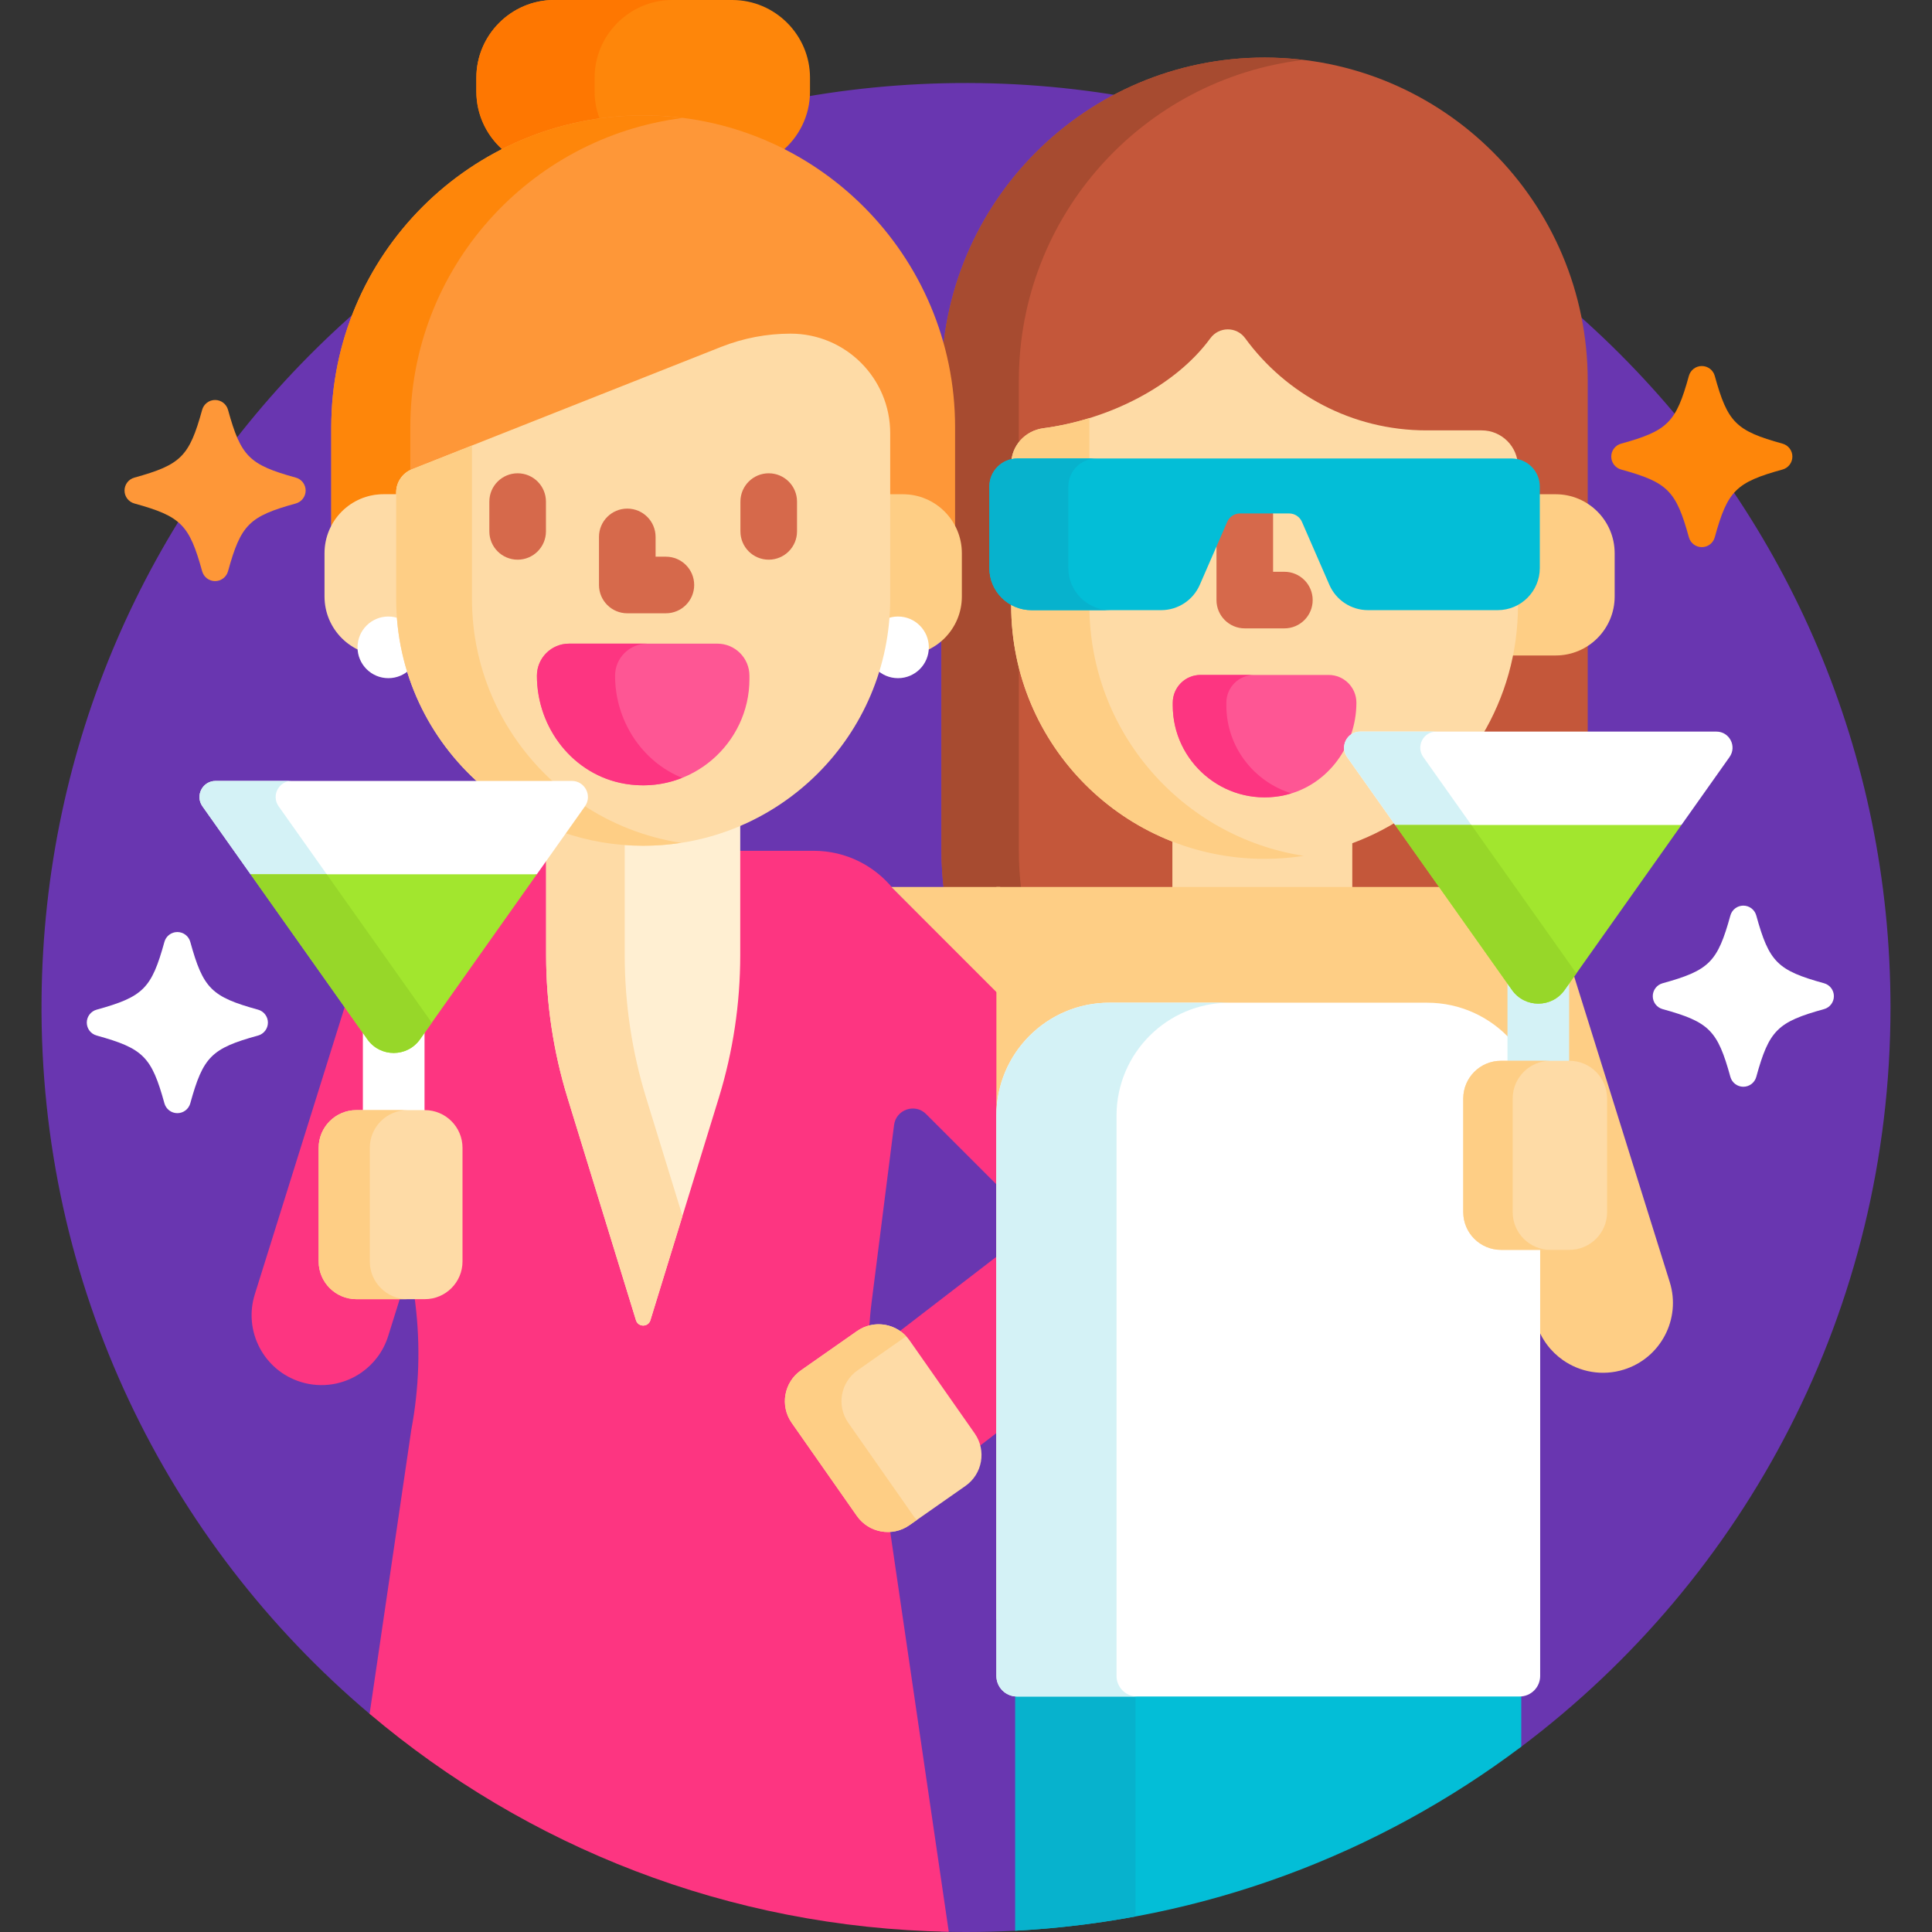 <svg id="Capa_1" enable-background="new 0 0 512 512" height="512" viewBox="0 0 512 512" width="512" xmlns="http://www.w3.org/2000/svg"><rect x="0" y="0" width="512" height="512" fill="#333333" stroke="none"/><g><path d="m256.536 22.001c-135.084-.29-244.31 107.666-245.526 242.745-.684 75.981 33.235 144.05 86.939 189.441l11.733 6.347c37.397 20.231 77.184 35.692 118.43 46.021l21.397 5.358c2.157.057 4.32.087 6.491.087 4.383 0 8.737-.12 13.063-.348l3.128-.681c45.655-9.934 89.723-26.112 130.96-48.077 59.42-44.705 97.849-115.809 97.849-195.894 0-135.131-109.401-244.71-244.464-244.999z" fill="#6936b0"/><g><path d="m416.795 257.582-1.961 2.77v21.769h1c5.029 0 9.066 4.037 9.066 9v30.104c0 4.963-4.038 9-9 9h-15.187l6.438 20.583c1.268 4.052 3.798 7.358 7.024 9.622 4.545 3.19 10.468 4.308 16.177 2.523 9.761-3.053 15.198-13.44 12.145-23.2z" fill="#fece85"/></g><g><g fill="#c4573a"><path d="m400.144 172.707-.161.804c-1.396 6.97-3.917 13.655-7.493 19.872l-.862 1.499h29.133v-24.915c-2.398 1.717-5.326 2.74-8.493 2.74z"/><path d="m369.704 216.854-.793.472c-3.484 2.074-7.146 3.825-10.884 5.204l-.654.241v13.291l23.837.003 2.111.023z"/><path d="m311.69 236.063v-13.745l-.636-.249c-25.562-9.995-42.079-34.18-42.079-61.613v-.733l-.518-.285c-3.25-1.79-5.269-5.203-5.269-8.906v-21.583c0-3.026 2.146-5.676 5.103-6.301l.683-.145.1-.69c.552-3.808 3.669-6.826 7.581-7.341 18.273-2.402 35.899-11.915 44.904-24.234.907-1.24 2.302-1.951 3.828-1.951 1.509 0 2.886.701 3.779 1.924 11.357 15.557 29.617 24.844 48.844 24.844h14.64c4.036 0 7.582 2.861 8.431 6.804l.139.645.647.126c3.012.589 5.199 3.247 5.199 6.32v3.033h5.203c3.168 0 6.095 1.022 8.493 2.74v-33.837c0-47.295-38.34-85.634-85.634-85.634-47.295 0-85.634 38.34-85.634 85.634v124.611c0 3.581.246 7.102.672 10.568h61.524z"/></g><g><path d="m270 172.118c-.668-3.799-1.024-7.695-1.024-11.663v-.733l-.518-.285c-3.25-1.79-5.269-5.203-5.269-8.906v-21.583c0-3.026 2.146-5.676 5.103-6.301l.683-.145.1-.69c.144-.992.465-1.928.926-2.783v-18.145c0-43.822 32.924-79.932 75.381-85.002-3.364-.402-6.781-.632-10.254-.632-47.295 0-85.634 38.34-85.634 85.634v124.611c0 3.581.246 7.102.672 10.568h20.508c-.427-3.465-.672-6.987-.672-10.568v-53.377z" fill="#a74b30"/></g></g><path d="m412.268 130.98h-5.203v19.55c0 4.036-2.37 7.519-5.787 9.159v.765c0 4.538-.461 8.969-1.335 13.252h12.325c8.635 0 15.635-7 15.635-15.635v-11.457c-.001-8.634-7.001-15.634-15.635-15.634z" fill="#fece85"/><path d="m358.372 222.378c-7.237 2.726-15.068 4.228-23.246 4.228-8.63 0-16.871-1.679-24.436-4.698v14.155h47.682z" fill="#fedba6"/><path d="m357.799 200.035c-.719-1.016-.807-2.282-.235-3.388.572-1.105 1.656-1.766 2.901-1.766h32.318c6.025-10.068 9.496-21.841 9.496-34.427v-36.772c0-5.318-4.311-9.629-9.629-9.629h-14.64c-19.74 0-37.224-9.625-48.036-24.434-2.286-3.131-6.934-3.102-9.221.028-9.271 12.684-26.941 21.56-44.227 23.833-4.858.639-8.549 4.664-8.549 9.564v37.411c0 37.086 30.065 67.151 67.151 67.151 12.891 0 24.929-3.639 35.155-9.936z" fill="#fedba6"/><g><path d="m288.698 160.455v-49.659c-4.003 1.233-8.097 2.149-12.173 2.685-4.858.639-8.549 4.664-8.549 9.564v37.411c0 37.086 30.065 67.151 67.151 67.151 3.524 0 6.984-.275 10.361-.798-32.167-4.984-56.79-32.792-56.79-66.354z" fill="#fece85"/></g><path d="m340.373 151.527h-2.993v-15.374c0-.37-.036-.732-.088-1.088h-8.659c-1.879 0-3.578 1.113-4.329 2.836l-1.924 4.418v16.708c0 4.143 3.358 7.5 7.5 7.5h10.493c4.142 0 7.5-3.357 7.5-7.5s-3.358-7.5-7.5-7.5z" fill="#d6694b"/><g><path d="m262.189 128.947v21.584c0 6.166 4.998 11.164 11.164 11.164h34.365c4.442 0 8.461-2.633 10.235-6.706l7.269-16.688c.591-1.357 1.931-2.235 3.412-2.235h12.986c1.481 0 2.82.878 3.412 2.235l7.269 16.688c1.774 4.072 5.793 6.706 10.235 6.706h34.364c6.166 0 11.164-4.998 11.164-11.164v-21.584c0-4.11-3.332-7.443-7.443-7.443h-130.99c-4.11 0-7.442 3.332-7.442 7.443z" fill="#03bed7"/></g><g><path d="m283.124 150.531v-21.584c0-4.11 3.332-7.443 7.443-7.443h-20.936c-4.11 0-7.443 3.332-7.443 7.443v21.584c0 6.166 4.998 11.164 11.164 11.164h20.936c-6.165-.001-11.164-4.999-11.164-11.164z" fill="#07b2cd"/></g><g><path d="m359.459 186.219c0 11.995-8.357 22.759-20.186 24.743-15.19 2.548-28.477-9.242-28.477-23.984v-.759c0-4.06 3.291-7.352 7.352-7.352h33.961c4.058 0 7.35 3.292 7.35 7.352z" fill="#fe5694"/></g><path d="m325 186.978v-.759c0-4.06 3.291-7.352 7.352-7.352h-14.205c-4.06 0-7.352 3.291-7.352 7.352v.759c0 14.742 13.287 26.532 28.477 23.984 1.016-.17 1.997-.428 2.959-.723-9.946-3.059-17.231-12.347-17.231-23.261z" fill="#fd3581"/><g fill="#fd3581"><path d="m212.839 363.966 14.845-10.394c.814-.57 1.706-.984 2.64-1.258.144-2.361.346-4.719.644-7.07l5.967-47.099c.522-4.124 5.557-5.846 8.496-2.907l19.623 19.623v-51.594l-28.305-27.667c-4.962-6.175-12.573-10.131-21.111-10.131h-70.189l-33.945 47.952v21.769h1c5.029 0 9.066 4.037 9.066 9v30.104c0 4.963-4.038 9-9 9h-2.766l.259 2.098c1.376 11.152 1.018 22.45-1.061 33.493l-11.053 75.301c41.583 35.147 95.028 56.686 153.483 57.756l-15.66-106.98c-.166.009-.328.038-.495.038-2.938 0-5.698-1.435-7.38-3.838l-17.267-24.66c-2.852-4.072-1.863-9.684 2.209-12.536z"/><path d="m265.054 332.291-27.389 21.068c.988.627 1.864 1.438 2.553 2.422l17.268 24.66c.716 1.023 1.188 2.144 1.43 3.295l6.138-4.722z"/></g><path d="m170.451 223.134c-7.306 0-14.32-1.247-20.871-3.5l-4.851 6.852v26.67c0 12.82 1.917 25.568 5.687 37.821l18.122 58.898c.579 1.883 3.244 1.883 3.823 0l18.122-58.898c3.77-12.253 5.687-25.001 5.687-37.821v-35.392c-7.883 3.446-16.579 5.37-25.719 5.37z" fill="#ffefd2"/><path d="m171.245 290.977c-3.77-12.253-5.687-25.001-5.687-37.821v-30.229c-5.552-.422-10.911-1.542-15.986-3.281l-4.842 6.84v26.67c0 12.82 1.917 25.568 5.687 37.821l18.122 58.898c.579 1.883 3.244 1.883 3.823 0l8.503-27.634z" fill="#fedba6"/><g><path d="m133.891 40.253c11.007-5.536 23.42-8.674 36.559-8.674s25.552 3.137 36.559 8.674c4.658-3.785 7.651-9.547 7.651-15.98v-3.676c0-11.328-9.268-20.597-20.597-20.597h-47.226c-11.328 0-20.597 9.269-20.597 20.597v3.676c.001 6.433 2.994 12.195 7.651 15.98z" fill="#fe860a"/><path d="m133.065 39.524c7.954-4.042 16.642-6.837 25.82-8.122-.83-2.227-1.306-4.622-1.306-7.129v-3.676c.001-11.328 9.27-20.597 20.598-20.597h-31.34c-11.328 0-20.597 9.269-20.597 20.597v3.676c.001 6.038 2.65 11.474 6.825 15.251z" fill="#fe7701"/><path d="m101.634 131.98h4.354v-1.479c0-2.312 1.389-4.355 3.538-5.206l81.934-32.432c5.773-2.285 11.85-3.444 18.06-3.444 14.002 0 25.394 11.392 25.394 25.394v17.167h4.354c6.42 0 11.876 4.162 13.843 9.925v-28.667c0-45.651-37.008-82.659-82.659-82.659-45.651 0-82.659 37.008-82.659 82.659v28.666c1.966-5.762 7.421-9.924 13.841-9.924z" fill="#fe9738"/><path d="m101.634 130.98h3.354v-.479c0-2.549 1.477-4.839 3.749-5.931v-11.333c0-42.088 31.465-76.804 72.15-81.97-3.42-.437-6.898-.688-10.437-.688-45.651 0-82.659 37.008-82.659 82.659v26.121c2.616-4.979 7.829-8.379 13.843-8.379z" fill="#fe860a"/><g><path d="m105.988 158.672v-27.692h-4.354c-8.635 0-15.635 7-15.635 15.635v11.457c0 8.635 7 15.635 15.635 15.635h6.142c-1.158-4.828-1.788-9.858-1.788-15.035z" fill="#fedba6"/><path d="m239.267 130.98h-4.354v27.692c0 5.177-.63 10.208-1.789 15.035h6.142c8.635 0 15.635-7 15.635-15.635v-11.457c.001-8.635-6.999-15.635-15.634-15.635z" fill="#fece85"/></g><g><g><circle cx="102.918" cy="171.553" fill="#fff" r="8.169"/></g><g><circle cx="237.982" cy="171.553" fill="#fff" r="8.169"/></g></g><path d="m209.519 88.42c-6.309 0-12.562 1.193-18.428 3.515l-81.933 32.432c-2.517.996-4.17 3.428-4.17 6.135v28.17c0 19.66 8.678 37.282 22.399 49.281h24.148c1.245 0 2.329.66 2.901 1.766s.484 2.371-.235 3.387l-5.239 7.401c6.733 2.34 13.959 3.627 21.489 3.627 36.154 0 65.462-29.308 65.462-65.462v-43.858c0-14.577-11.817-26.394-26.394-26.394z" fill="#fedba6"/><g fill="#fece85"><path d="m127.387 207.953h20.077c-13.718-11.999-22.389-29.624-22.389-49.281v-40.606l-15.917 6.301c-2.517.996-4.17 3.428-4.17 6.135v28.17c0 19.659 8.678 37.282 22.399 49.281z"/><path d="m154.195 213.114-5.233 7.393c6.733 2.34 13.959 3.627 21.489 3.627 3.415 0 6.769-.263 10.044-.767-9.62-1.482-18.542-5.064-26.3-10.253z"/></g><g><g><path d="m137.182 148.32c-4.142 0-7.5-3.357-7.5-7.5v-7.892c0-4.143 3.358-7.5 7.5-7.5s7.5 3.357 7.5 7.5v7.892c0 4.143-3.358 7.5-7.5 7.5z" fill="#d6694b"/></g><g><path d="m203.719 148.32c-4.142 0-7.5-3.357-7.5-7.5v-7.892c0-4.143 3.358-7.5 7.5-7.5s7.5 3.357 7.5 7.5v7.892c0 4.143-3.358 7.5-7.5 7.5z" fill="#d6694b"/></g></g><g><path d="m142.29 179.081c0 13.882 9.672 26.34 23.362 28.636 17.58 2.949 32.958-10.696 32.958-27.757v-.879c0-4.699-3.809-8.508-8.508-8.508h-39.304c-4.698 0-8.508 3.809-8.508 8.508z" fill="#fe5694"/></g><path d="m163 179.081c0-4.699 3.809-8.508 8.508-8.508h-20.71c-4.699 0-8.508 3.809-8.508 8.508 0 13.882 9.672 26.34 23.362 28.636 5.375.902 10.542.245 15.129-1.579-10.662-4.298-17.781-15.151-17.781-27.057z" fill="#fd3581"/><g><path d="m176.466 162.528h-10.229c-4.142 0-7.5-3.357-7.5-7.5v-12.742c0-4.143 3.358-7.5 7.5-7.5s7.5 3.357 7.5 7.5v5.242h2.729c4.142 0 7.5 3.357 7.5 7.5s-3.358 7.5-7.5 7.5z" fill="#d6694b"/></g></g><g><path d="m94.447 343.295c-4.962 0-9-4.037-9-9v-30.105c0-4.963 4.038-9 9-9h2.718v-21.769l-5.46-7.713-24.182 77.31c-3.053 9.76 2.384 20.147 12.145 23.2 5.709 1.786 11.632.667 16.177-2.523 3.225-2.264 5.756-5.571 7.024-9.622l3.372-10.78h-11.794z" fill="#fd3581"/></g><path d="m397.778 330.225c-4.962 0-9-4.037-9-9v-30.105c0-4.963 4.038-9 9-9h2.718v-21.769l-17.869-25.243c-.51-.029-1.024-.047-1.541-.047h-117.032v194.089h144.107v-98.926h-10.383z" fill="#fece85"/><path d="m265.054 235.062h-28.84l28.84 28.84z" fill="#fece85"/><path d="m402.715 448.587h-133.215c-.15 0-.291-.03-.437-.044v63.11c50.185-2.637 96.366-20.376 134.088-48.758v-14.352c-.145.014-.287.044-.436.044z" fill="#03bed7"/><path d="m269.5 449.587c-.148 0-.292-.011-.437-.022v62.088c10.818-.568 21.448-1.842 31.848-3.77v-58.296z" fill="#07b2cd"/><path d="m397.778 330.225c-4.962 0-9-4.037-9-9v-30.105c0-4.963 4.038-9 9-9h2.718v-6.447c-5.483-6.104-13.434-9.946-22.284-9.946h-84.209c-16.54 0-29.949 13.409-29.949 29.949v148.464c0 3.008 2.438 5.446 5.446 5.446h133.214c3.008 0 5.446-2.438 5.446-5.446v-113.915z" fill="#fff"/><path d="m295.893 444.14v-148.464c0-16.54 13.409-29.949 29.949-29.949h-31.839c-16.54 0-29.949 13.409-29.949 29.949v148.464c0 3.008 2.438 5.446 5.446 5.446h31.839c-3.007.001-5.446-2.438-5.446-5.446z" fill="#d4f2f6"/><g><g><path d="m151.536 206.953h-94.403c-3.462 0-5.482 3.906-3.482 6.731l12.751 18.012c24.619 6.747 50.592 6.805 75.242.168l.623-.168 12.751-18.012c2-2.826-.021-6.731-3.482-6.731z" fill="#fff"/></g><path d="m112.504 295.19v-23.181l-2.022 2.856c-1.431 2.021-3.671 3.18-6.147 3.18-2.477 0-4.717-1.158-6.147-3.18l-2.022-2.856v23.181z" fill="#fff"/><g><path d="m86.593 231.696-12.751-18.012c-2-2.825.02-6.731 3.482-6.731h-20.191c-3.462 0-5.482 3.906-3.482 6.731l12.751 18.012z" fill="#d4f2f6"/></g><g><path d="m111.298 275.443 30.968-43.747h-75.864l30.968 43.747c3.401 4.803 10.528 4.803 13.928 0z" fill="#a2e62e"/></g><path d="m97.37 275.443c3.4 4.803 10.528 4.803 13.928 0l3.132-4.424-27.837-39.323h-20.191z" fill="#97d729"/></g><g><path d="m255.849 393.796-14.845 10.395c-4.524 3.168-10.76 2.068-13.927-2.456l-17.267-24.66c-3.168-4.524-2.068-10.76 2.456-13.927l14.845-10.395c4.524-3.168 10.76-2.068 13.927 2.456l17.267 24.66c3.168 4.524 2.068 10.759-2.456 13.927z" fill="#fedba6"/></g><path d="m242.077 401.735-17.267-24.66c-3.168-4.524-2.068-10.76 2.456-13.927l12.883-9.021c-3.345-3.591-8.902-4.27-13.037-1.374l-14.845 10.395c-4.524 3.168-5.624 9.403-2.456 13.927l17.267 24.66c3.168 4.524 9.403 5.624 13.927 2.456l1.963-1.374c-.316-.339-.619-.693-.891-1.082z" fill="#fece85"/><g><path d="m112.57 344.295h-18.123c-5.523 0-10-4.477-10-10v-30.104c0-5.523 4.477-10 10-10h18.123c5.523 0 10 4.477 10 10v30.104c0 5.523-4.477 10-10 10z" fill="#fedba6"/></g><path d="m98 334.295v-30.104c0-5.523 4.477-10 10-10h-13.553c-5.523 0-10 4.477-10 10v30.104c0 5.523 4.477 10 10 10h13.553c-5.523 0-10-4.477-10-10z" fill="#fece85"/><g><g><path d="m451 145c-1.599 0-3.002-1.068-3.427-2.609-3.415-12.366-5.598-14.549-17.964-17.964-1.541-.425-2.609-1.828-2.609-3.427s1.068-3.002 2.609-3.427c12.366-3.415 14.549-5.598 17.964-17.964.425-1.541 1.828-2.609 3.427-2.609s3.002 1.068 3.427 2.609c3.415 12.366 5.598 14.549 17.964 17.964 1.542.425 2.609 1.828 2.609 3.427s-1.068 3.002-2.609 3.427c-12.366 3.415-14.549 5.598-17.964 17.964-.425 1.541-1.828 2.609-3.427 2.609z" fill="#fe860a"/></g></g><g><g><path d="m47 295c-1.599 0-3.002-1.068-3.427-2.609-3.415-12.366-5.598-14.549-17.964-17.964-1.541-.425-2.609-1.828-2.609-3.427s1.068-3.002 2.609-3.427c12.366-3.415 14.549-5.598 17.964-17.964.425-1.541 1.828-2.609 3.427-2.609s3.002 1.068 3.427 2.609c3.415 12.366 5.598 14.549 17.964 17.964 1.541.425 2.609 1.828 2.609 3.427s-1.068 3.002-2.609 3.427c-12.366 3.415-14.549 5.598-17.964 17.964-.425 1.541-1.828 2.609-3.427 2.609z" fill="#fff"/></g></g><g><g><path d="m462 288c-1.599 0-3.002-1.068-3.427-2.609-3.415-12.366-5.598-14.549-17.964-17.964-1.541-.425-2.609-1.828-2.609-3.427s1.068-3.002 2.609-3.427c12.366-3.415 14.549-5.598 17.964-17.964.425-1.542 1.828-2.609 3.427-2.609s3.002 1.068 3.427 2.609c3.415 12.366 5.598 14.549 17.964 17.964 1.542.425 2.609 1.828 2.609 3.427s-1.068 3.002-2.609 3.427c-12.366 3.415-14.549 5.598-17.964 17.964-.425 1.541-1.828 2.609-3.427 2.609z" fill="#fff"/></g></g><g><g><path d="m57 154c-1.599 0-3.002-1.068-3.427-2.609-3.415-12.366-5.598-14.549-17.964-17.964-1.541-.425-2.609-1.828-2.609-3.427s1.068-3.002 2.609-3.427c12.366-3.415 14.549-5.598 17.964-17.964.425-1.541 1.828-2.609 3.427-2.609s3.002 1.068 3.427 2.609c3.415 12.366 5.598 14.549 17.964 17.964 1.541.425 2.609 1.828 2.609 3.427s-1.068 3.002-2.609 3.427c-12.366 3.415-14.549 5.598-17.964 17.964-.425 1.541-1.828 2.609-3.427 2.609z" fill="#fe9738"/></g></g><g><g><path d="m454.867 193.882h-94.403c-3.462 0-5.482 3.906-3.482 6.731l12.751 18.012c24.619 6.747 50.592 6.805 75.242.168l.623-.168 12.751-18.012c2-2.825-.02-6.731-3.482-6.731z" fill="#fff"/></g><path d="m415.835 282.12v-23.181l-2.022 2.856c-1.431 2.021-3.671 3.18-6.147 3.18-2.477 0-4.717-1.158-6.147-3.18l-2.022-2.856v23.181z" fill="#d4f2f6"/><g><path d="m389.924 218.626-12.751-18.012c-2-2.825.02-6.731 3.482-6.731h-20.191c-3.462 0-5.482 3.906-3.482 6.731l12.751 18.012z" fill="#d4f2f6"/></g><g><path d="m414.63 262.372 30.968-43.747h-75.865l30.968 43.747c3.401 4.804 10.528 4.804 13.929 0z" fill="#a2e62e"/></g><path d="m400.702 262.372c3.4 4.803 10.528 4.803 13.928 0l3.132-4.424-27.837-39.323h-20.191z" fill="#97d729"/></g><g><path d="m415.901 331.224h-18.123c-5.523 0-10-4.477-10-10v-30.104c0-5.523 4.477-10 10-10h18.123c5.523 0 10 4.477 10 10v30.104c0 5.523-4.477 10-10 10z" fill="#fedba6"/></g><path d="m400.877 321.224v-30.104c0-5.523 4.477-10 10-10h-13.099c-5.523 0-10 4.477-10 10v30.104c0 5.523 4.477 10 10 10h13.099c-5.523 0-10-4.477-10-10z" fill="#fece85"/></g></svg>